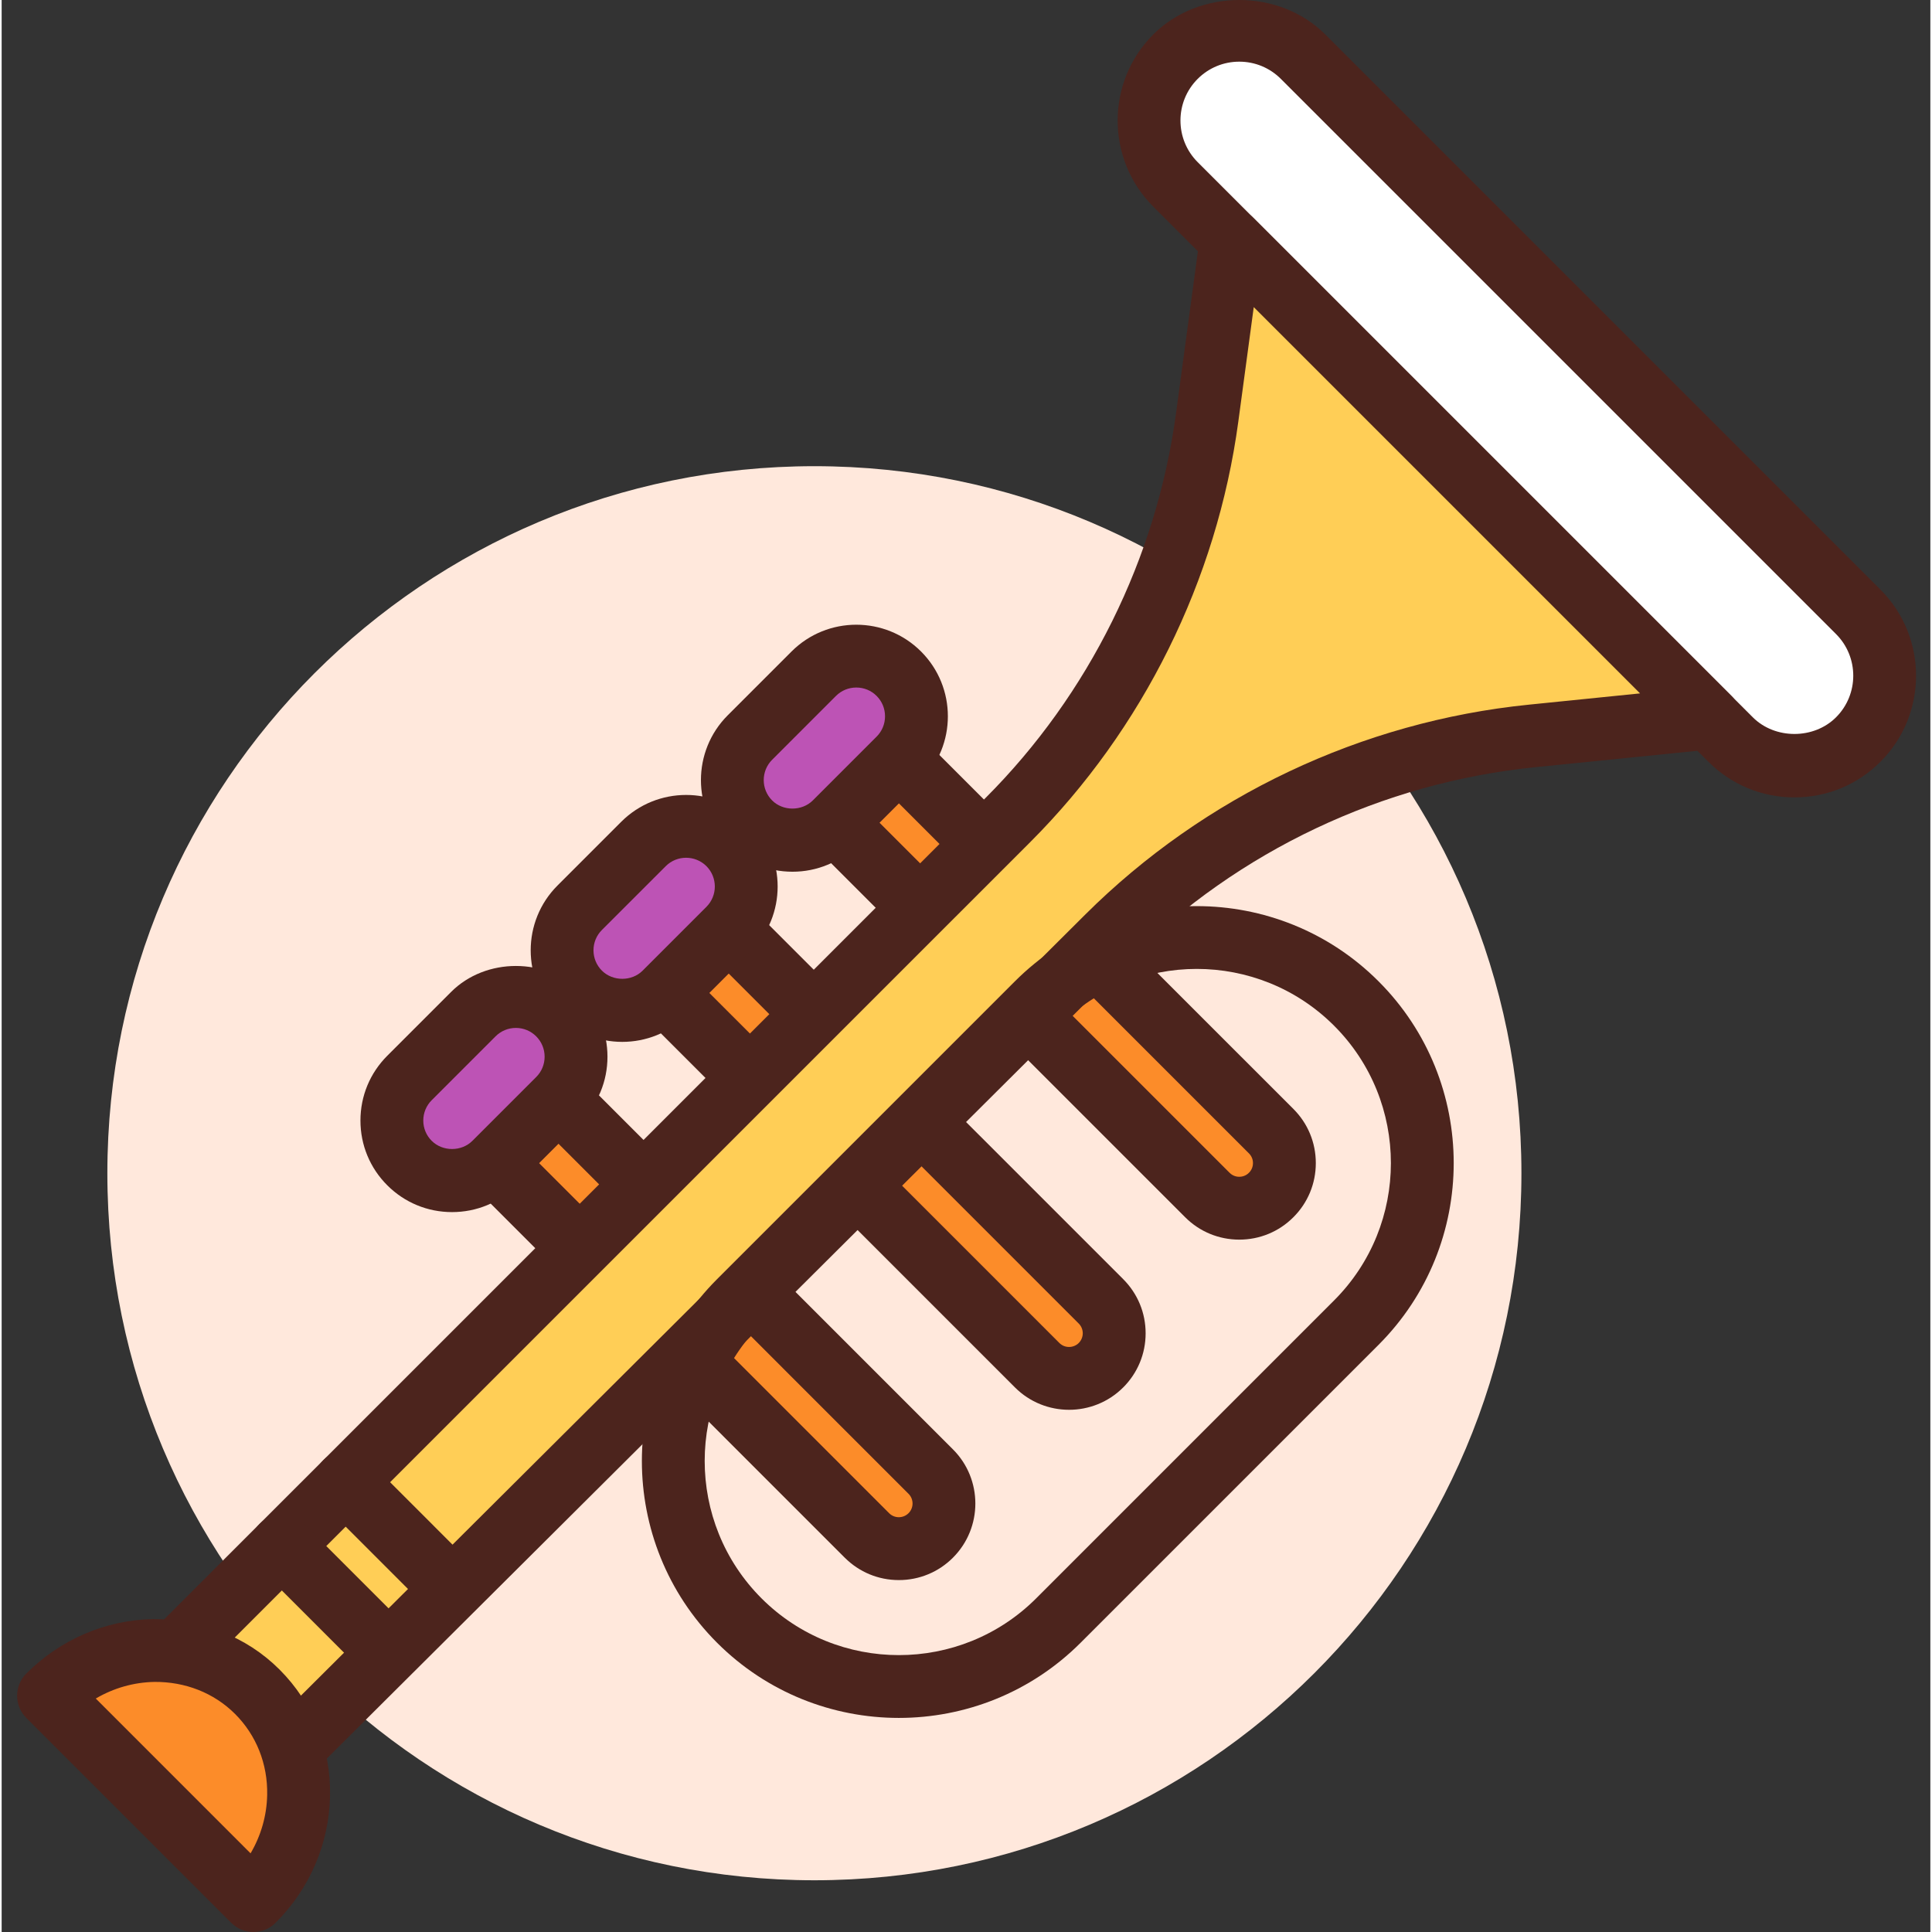<svg height="419pt" viewBox="-3 0 419 419.719" width="419pt" xmlns="http://www.w3.org/2000/svg"><rect x="-3" y="0" width="419" height="419.719" fill="#333333" stroke="none"/><path d="m327.164 254.879c0 84.832-68.77 153.602-153.598 153.602-84.832 0-153.602-68.77-153.602-153.602 0-84.832 68.77-153.602 153.602-153.602 84.828 0 153.598 68.77 153.598 153.602zm0 0" fill="#ffe8dc"/><path d="m400.34 160.66c7.66-7.66 7.66-20.078 0-27.734l-120.605-120.609c-7.66-7.656-20.078-7.656-27.734 0-7.656 7.66-7.656 20.078 0 27.734l120.609 120.609c7.656 7.66 20.074 7.66 27.73 0zm0 0" fill="#fff"/><path d="m386.473 173.23c-7.062 0-13.699-2.75-18.695-7.746l-120.605-120.605c-10.301-10.309-10.301-27.078 0-37.387 9.992-9.992 27.418-9.988 37.387 0l120.605 120.605c10.309 10.309 10.309 27.082 0 37.387-4.984 4.996-11.625 7.746-18.691 7.746zm-120.609-159.832c-3.41 0-6.625 1.332-9.039 3.746-4.98 4.984-4.98 13.094 0 18.078l120.605 120.609c4.836 4.832 13.262 4.82 18.082 0 4.988-4.988 4.988-13.094 0-18.082l-120.605-120.605c-2.414-2.414-5.621-3.746-9.043-3.746zm0 0" fill="#4c241d"/><path d="m235.824 296.586c3.828-3.832 3.828-10.039 0-13.867l-80.891-80.891-13.867 13.867 80.891 80.891c3.828 3.828 10.035 3.828 13.867 0zm0 0" fill="#fc8c29"/><path d="m228.891 306.273c-4.258 0-8.52-1.621-11.758-4.863l-80.891-80.887c-1.281-1.281-2-3.016-2-4.824 0-1.812.719-3.547 2-4.828l13.867-13.867c2.664-2.664 6.984-2.664 9.652 0l80.891 80.887c3.137 3.141 4.871 7.312 4.871 11.762 0 4.449-1.734 8.621-4.871 11.762 0 0 0 0-.008.004-3.238 3.234-7.5 4.855-11.754 4.855zm6.934-9.688h.066zm-85.102-80.887 76.062 76.059c1.145 1.152 3.047 1.16 4.211 0 1.16-1.168 1.16-3.055 0-4.215l-76.062-76.059zm0 0" fill="#4c241d"/><path d="m198.844 333.562c3.828-3.828 3.828-10.035 0-13.867l-80.891-80.887-13.863 13.867 80.887 80.887c3.832 3.832 10.039 3.832 13.867 0zm0 0" fill="#fc8c29"/><path d="m191.91 343.266c-4.445 0-8.617-1.734-11.758-4.871l-80.891-80.895c-2.664-2.664-2.664-6.988 0-9.652l13.867-13.867c1.281-1.281 3.016-2 4.824-2 1.812 0 3.547.719 4.828 2l80.891 80.895c6.48 6.48 6.48 17.027.004 23.512-.004.008-.004.008-.004.008-3.141 3.137-7.316 4.871-11.762 4.871zm6.934-9.699h.066zm-85.102-80.895 76.062 76.066c1.16 1.16 3.039 1.16 4.211 0 1.164-1.16 1.164-3.055 0-4.215l-76.062-76.066zm0 0" fill="#4c241d"/><path d="m272.801 259.609c3.828-3.832 3.828-10.039 0-13.867l-80.891-80.891-13.867 13.867 80.891 80.891c3.828 3.828 10.039 3.828 13.867 0zm0 0" fill="#fc8c29"/><path d="m265.863 269.305c-4.438 0-8.617-1.727-11.758-4.871l-80.891-80.887c-2.664-2.668-2.664-6.988 0-9.656l13.867-13.863c2.668-2.668 6.988-2.668 9.652 0l80.891 80.887c3.145 3.141 4.871 7.32 4.871 11.762 0 4.445-1.727 8.617-4.871 11.758-3.141 3.145-7.312 4.871-11.762 4.871zm-78.164-90.586 76.059 76.059c.758.762 1.645.875 2.105.875.457 0 1.348-.113 2.098-.867.008-.008.008-.008.016-.016.754-.75.867-1.637.867-2.098 0-.457-.113-1.348-.875-2.105l-76.059-76.059zm0 0" fill="#4c241d"/><path d="m48.625 391.34 188.59-187.805c24.82-24.715 57.395-40.133 92.242-43.656l38.477-3.895-103.84-103.84-5.207 38.578c-4.469 33.094-19.676 63.809-43.289 87.422l-190.086 190.086zm0 0" fill="#ffce56"/><path d="m48.621 398.164c-1.746 0-3.492-.664-4.824-2l-23.113-23.105c-1.277-1.281-2-3.016-2-4.828s.723-3.543 2-4.824l190.09-190.086c22.418-22.422 37.105-52.082 41.348-83.508l5.207-38.578c.344-2.574 2.125-4.73 4.578-5.555 2.469-.828 5.18-.195 7.012 1.641l103.844 103.84c1.867 1.867 2.484 4.633 1.605 7.121-.887 2.477-3.121 4.23-5.746 4.5l-38.477 3.891c-33.176 3.355-64.465 18.16-88.105 41.703l-188.602 187.805c-1.328 1.324-3.074 1.984-4.816 1.984zm-13.457-29.934 13.469 13.461 183.766-183c25.859-25.738 60.086-41.938 96.375-45.605l24.16-2.449-83.922-83.918-3.359 24.918c-4.641 34.375-20.699 66.809-45.227 91.336zm0 0" fill="#4c241d"/><path d="m51.688 412.891c12.762-12.762 13.148-33.07.859-45.359s-32.598-11.906-45.363.859zm0 0" fill="#fc8c29"/><g fill="#4c241d"><path d="m51.684 419.719c-1.746 0-3.492-.668-4.824-2l-44.5-44.5c-2.668-2.664-2.668-6.988 0-9.652 7.426-7.426 17.215-11.625 27.555-11.828 10.402.047 20.191 3.699 27.457 10.969 7.27 7.266 11.164 17.02 10.969 27.461-.199 10.34-4.398 20.125-11.828 27.551-1.332 1.332-3.082 2-4.828 2zm-34.234-50.719 33.625 33.633c2.273-3.863 3.527-8.219 3.609-12.727.125-6.695-2.348-12.926-6.965-17.547-4.621-4.621-10.895-7.035-17.547-6.969-4.508.086-8.863 1.34-12.723 3.609zm0 0"/><path d="m94.844 351.945c-1.746 0-3.492-.668-4.824-2l-23.109-23.113c-2.668-2.664-2.668-6.988 0-9.652 2.664-2.668 6.984-2.668 9.652 0l23.109 23.113c2.664 2.664 2.664 6.988 0 9.652-1.332 1.332-3.082 2-4.828 2zm0 0"/><path d="m80.977 365.812c-1.746 0-3.492-.668-4.824-2l-23.109-23.113c-2.668-2.668-2.668-6.988 0-9.652 2.664-2.668 6.984-2.668 9.652 0l23.109 23.113c2.664 2.664 2.664 6.984 0 9.652-1.332 1.332-3.082 2-4.828 2zm0 0"/><path d="m191.91 373.211c-14.301 0-28.605-5.445-39.492-16.332-21.777-21.773-21.777-57.211 0-78.984l64.715-64.715c21.773-21.773 57.211-21.773 78.984 0 21.781 21.773 21.781 57.211 0 78.988l-64.715 64.711c-10.883 10.887-25.191 16.332-39.492 16.332zm64.715-162.719c-10.809 0-21.613 4.113-29.84 12.34l-64.715 64.711c-16.453 16.457-16.453 43.227 0 59.684 16.457 16.453 43.227 16.453 59.684 0l64.711-64.715c16.457-16.453 16.457-43.227 0-59.68-8.227-8.227-19.035-12.34-29.84-12.34zm0 0"/></g><path d="m178.043 178.719 13.867-13.867c5.109-5.105 5.109-13.383 0-18.488-5.105-5.105-13.383-5.105-18.488 0l-13.867 13.867c-5.105 5.105-5.105 13.383 0 18.488 5.105 5.105 13.383 5.105 18.488 0zm0 0" fill="#bd53b5"/><path d="m168.797 189.379c-5.312 0-10.309-2.074-14.07-5.832-7.75-7.762-7.75-20.379 0-28.141l13.867-13.867c7.762-7.762 20.383-7.762 28.145 0 7.762 7.762 7.762 20.379 0 28.141l-13.867 13.867c-3.758 3.758-8.758 5.832-14.074 5.832zm13.867-40.016c-1.668 0-3.234.648-4.418 1.828l-13.863 13.867c-2.434 2.434-2.434 6.398 0 8.832 2.359 2.367 6.477 2.355 8.836 0l13.867-13.867c1.18-1.18 1.824-2.746 1.824-4.414 0-1.672-.645-3.238-1.824-4.418-1.18-1.184-2.75-1.828-4.422-1.828zm0 0" fill="#4c241d"/><path d="m141.066 215.695 13.867-13.867c5.105-5.105 5.105-13.383 0-18.488-5.105-5.105-13.383-5.105-18.488 0l-13.867 13.867c-5.105 5.105-5.105 13.383 0 18.488 5.105 5.105 13.383 5.105 18.488 0zm0 0" fill="#bd53b5"/><path d="m131.82 226.344c-5.09 0-10.188-1.938-14.07-5.816-7.758-7.762-7.758-20.387 0-28.148l13.867-13.867c7.762-7.746 20.387-7.754 28.141-.008 7.762 7.77 7.762 20.395.008 28.156l-13.871 13.867c-3.879 3.879-8.977 5.816-14.074 5.816zm13.871-40c-1.602 0-3.203.605-4.422 1.828l-13.863 13.859c-1.18 1.18-1.832 2.75-1.832 4.418s.652 3.242 1.832 4.422c2.359 2.359 6.48 2.367 8.836 0l13.867-13.867c2.434-2.441 2.434-6.398-.004-8.84-1.215-1.211-2.816-1.82-4.414-1.82zm0 0" fill="#4c241d"/><path d="m104.09 252.676 13.867-13.867c5.105-5.109 5.105-13.387 0-18.488-5.105-5.109-13.383-5.109-18.488 0l-13.867 13.867c-5.105 5.105-5.105 13.383 0 18.488 5.105 5.105 13.383 5.105 18.488 0zm0 0" fill="#bd53b5"/><path d="m94.844 263.324c-5.316 0-10.312-2.066-14.07-5.824-3.758-3.754-5.828-8.746-5.828-14.066 0-5.32 2.07-10.316 5.828-14.074l13.867-13.867c7.516-7.52 20.625-7.52 28.145 0 3.758 3.762 5.824 8.754 5.824 14.074 0 5.32-2.066 10.312-5.832 14.074l-13.863 13.859c-3.754 3.758-8.754 5.824-14.07 5.824zm13.867-40.012c-1.668 0-3.234.652-4.414 1.832l-13.867 13.867c-1.18 1.18-1.832 2.754-1.832 4.422 0 1.668.652 3.234 1.828 4.406 2.367 2.375 6.48 2.367 8.832.008h.004l13.867-13.867c1.18-1.18 1.828-2.746 1.828-4.414 0-1.668-.648-3.238-1.828-4.422-1.18-1.18-2.75-1.832-4.418-1.832zm0 0" fill="#4c241d"/></svg>